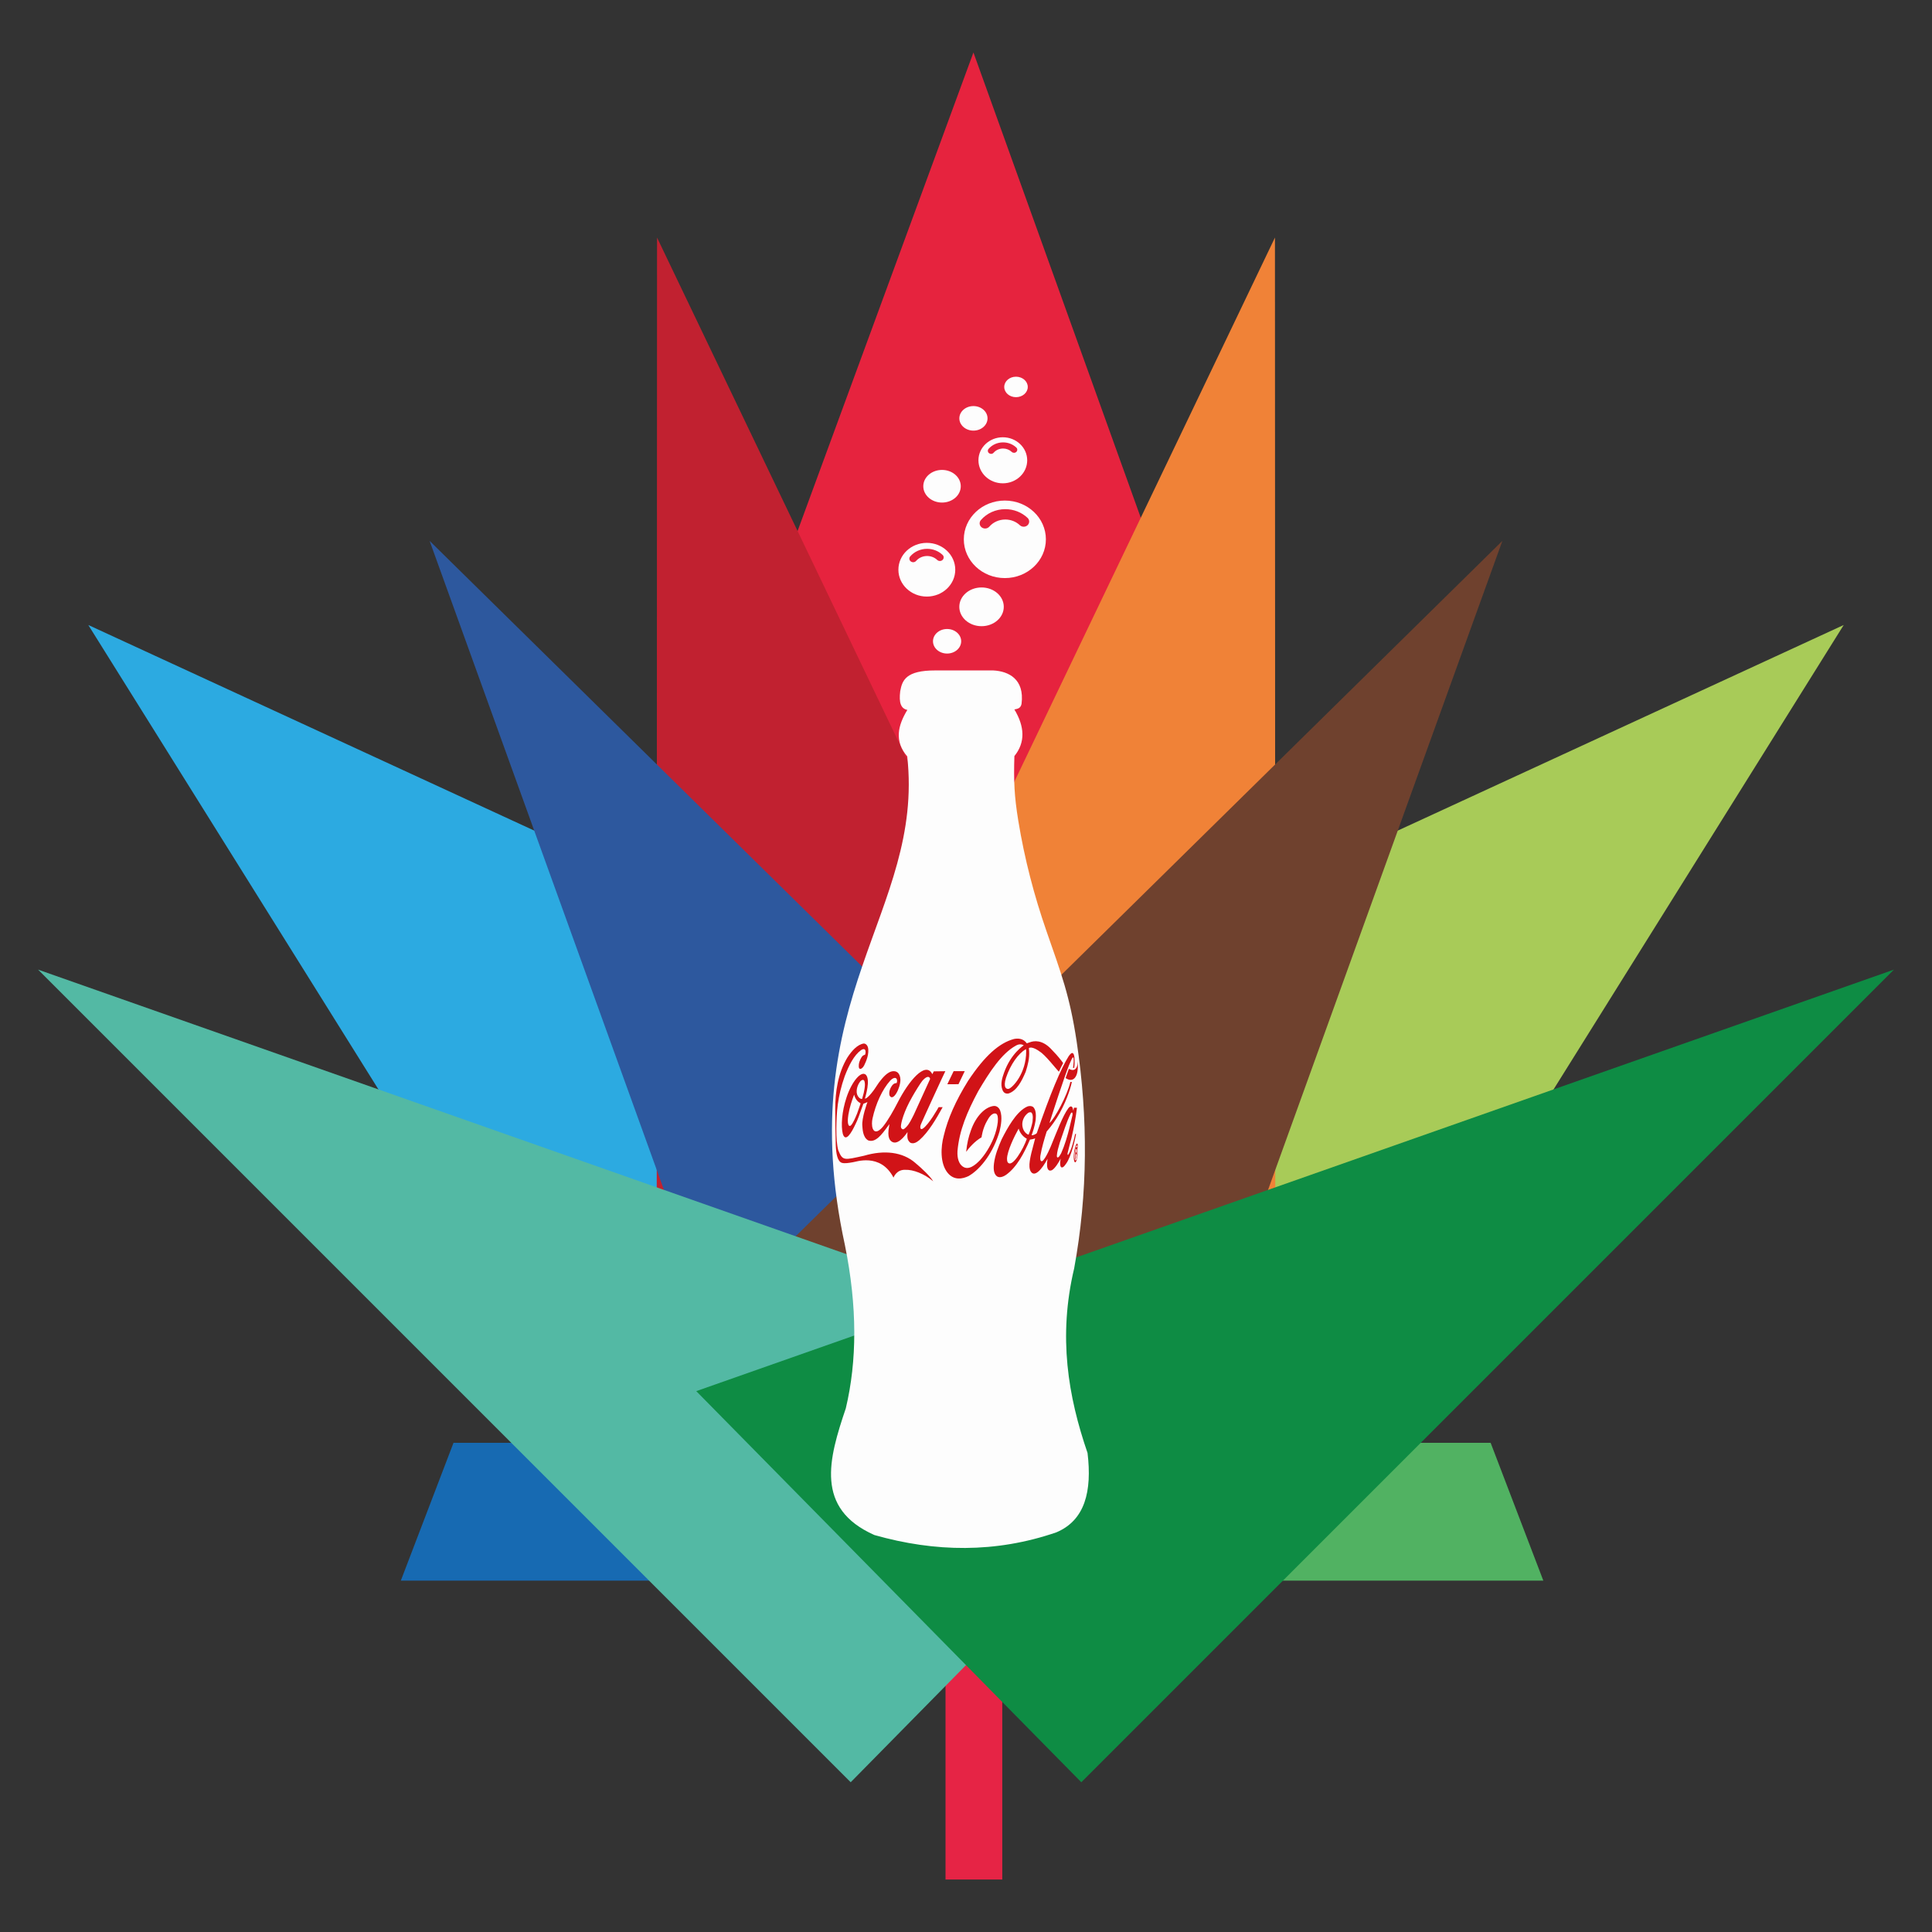 <?xml version="1.0" encoding="utf-8"?>
<!-- Generator: Adobe Illustrator 16.0.0, SVG Export Plug-In . SVG Version: 6.00 Build 0)  -->
<!DOCTYPE svg PUBLIC "-//W3C//DTD SVG 1.1//EN" "http://www.w3.org/Graphics/SVG/1.1/DTD/svg11.dtd">
<svg version="1.1" id="Layer_1" xmlns="http://www.w3.org/2000/svg" xmlns:xlink="http://www.w3.org/1999/xlink" x="0px" y="0px"
	 width="305px" height="305px" viewBox="0 0 305 305" enable-background="new 0 0 305 305" xml:space="preserve">
<rect x="0" y="0" width="305" height="305" fill="#333333" stroke="none"/>
<g>
	<g>
		<polygon fill="#E6233E" points="205.339,151.927 153.674,8.285 100.888,151.927 152.713,151.927 153.514,151.927 		"/>
		<g>
			<polygon fill="#A8CB58" points="115.587,179.572 196.629,249.817 291.062,98.666 			"/>
			<polygon fill="#2CAAE1" points="189.412,179.572 108.371,249.817 13.939,98.666 			"/>
			<polygon fill="#51B262" points="235.324,227.776 243.641,249.529 152.785,249.529 152.785,227.776 			"/>
			<polygon fill="#176AB2" points="71.594,227.776 63.278,249.529 154.135,249.529 154.135,227.776 			"/>
			<rect x="149.268" y="238.81" fill="#E62445" width="8.958" height="57.905"/>
			<polygon fill="#F08237" points="114.693,218.277 201.333,218.927 201.274,37.504 			"/>
			<polygon fill="#C12130" points="190.306,218.277 103.667,218.927 103.725,37.504 			"/>
			<polygon fill="#2D589E" points="210.693,225.97 129.433,256.029 67.823,85.387 			"/>
			<polygon fill="#6F412E" points="94.307,225.97 175.567,256.029 237.176,85.387 			"/>
			<polygon fill="#53B9A4" points="195.082,219.615 134.297,281.358 6.011,153.072 			"/>
			<polygon fill="#0E8C44" points="109.917,219.615 170.703,281.358 298.989,153.072 			"/>
		</g>
	</g>
	<g>
		<g>
			<g>
				<path fill-rule="evenodd" clip-rule="evenodd" fill="#FDFDFD" d="M133.385,196.564c1.976,9.749,1.919,18.278,0.14,25.769
					c-2.7,7.981-4.915,15.808,4.506,19.997c9.576,2.719,19.154,2.869,28.727-0.42c4.534-1.907,5.655-6.497,4.929-12.532
					c-3.07-8.929-4.674-18.347-2.11-29.151c2.169-11.802,2.205-23.733,0.397-35.77c-1.089-7.251-2.429-10.731-4.748-17.402
					c-1.976-5.676-3.491-11.494-4.469-17.48c-0.64-3.91-0.738-6.304-0.617-10.216c1.747-2.162,1.635-4.633,0-7.359
					c0.48-0.102,0.986-0.152,1.129-0.88c0.497-3.924-2.05-5.158-4.471-5.28c-3.055,0-6.104,0-9.155,0
					c-4.658-0.011-5.221,1.582-5.526,3.273c-0.23,1.808,0.098,2.759,1.125,2.958c-1.521,2.487-2.067,4.947-0.018,7.341
					C145.929,144.077,124.855,157.347,133.385,196.564z"/>
			</g>
			<g>
				<path fill-rule="evenodd" clip-rule="evenodd" fill="#FDFDFD" d="M158.633,79.022c-3.577,0-6.478,2.74-6.478,6.119
					s2.901,6.119,6.478,6.119c3.58,0,6.479-2.74,6.479-6.119S162.213,79.022,158.633,79.022z M162.221,82.913
					c-0.334,0.32-0.884,0.319-1.222,0.001c-0.614-0.58-1.431-0.899-2.299-0.899c-0.978,0-1.894,0.409-2.516,1.123
					c-0.17,0.197-0.417,0.298-0.668,0.298c-0.191,0-0.386-0.061-0.548-0.186c-0.368-0.286-0.421-0.8-0.117-1.149
					c0.949-1.092,2.353-1.719,3.849-1.719c1.33,0,2.578,0.489,3.521,1.377C162.559,82.078,162.559,82.595,162.221,82.913z"/>
				<path fill-rule="evenodd" clip-rule="evenodd" fill="#FDFDFD" d="M146.315,85.7c-2.479,0-4.488,1.898-4.488,4.24
					c0,2.341,2.01,4.24,4.488,4.24c2.479,0,4.489-1.899,4.489-4.24C150.805,87.598,148.795,85.7,146.315,85.7z M148.801,88.396
					c-0.232,0.221-0.611,0.221-0.847,0c-0.425-0.401-0.991-0.622-1.592-0.622c-0.677,0-1.312,0.283-1.742,0.778
					c-0.119,0.135-0.29,0.206-0.463,0.206c-0.133,0-0.267-0.042-0.38-0.128c-0.254-0.199-0.292-0.555-0.082-0.796
					c0.657-0.757,1.629-1.192,2.667-1.192c0.921,0,1.787,0.34,2.439,0.956C149.035,87.818,149.035,88.175,148.801,88.396z"/>
				<path fill-rule="evenodd" clip-rule="evenodd" fill="#FDFDFD" d="M158.313,69.03c-2.126,0-3.849,1.627-3.849,3.634
					c0,2.008,1.723,3.636,3.849,3.636s3.849-1.627,3.849-3.636C162.162,70.657,160.439,69.03,158.313,69.03z M160.443,71.34
					c-0.198,0.19-0.523,0.19-0.725,0.001c-0.365-0.345-0.851-0.535-1.366-0.535c-0.58,0-1.126,0.244-1.494,0.667
					c-0.101,0.118-0.248,0.178-0.396,0.178c-0.115,0-0.23-0.036-0.326-0.109c-0.22-0.171-0.251-0.476-0.07-0.683
					c0.564-0.649,1.398-1.021,2.286-1.021c0.79,0,1.534,0.29,2.091,0.818C160.646,70.845,160.646,71.151,160.443,71.34z"/>
				<path fill-rule="evenodd" clip-rule="evenodd" fill="#FDFDFD" d="M154.953,92.74c-1.938,0-3.509,1.37-3.509,3.058
					c0,1.687,1.572,3.057,3.509,3.057c1.939,0,3.511-1.37,3.511-3.057C158.464,94.109,156.893,92.74,154.953,92.74z"/>
				<path fill-rule="evenodd" clip-rule="evenodd" fill="#FDFDFD" d="M149.514,99.298c-1.228,0-2.224,0.868-2.224,1.938
					c0,1.069,0.997,1.938,2.224,1.938c1.229,0,2.225-0.868,2.225-1.938C151.739,100.166,150.743,99.298,149.514,99.298z"/>
				<path fill-rule="evenodd" clip-rule="evenodd" fill="#FDFDFD" d="M148.716,74.185c-1.634,0-2.958,1.153-2.958,2.577
					s1.324,2.577,2.958,2.577s2.958-1.153,2.958-2.577S150.35,74.185,148.716,74.185z"/>
				<path fill-rule="evenodd" clip-rule="evenodd" fill="#FDFDFD" d="M153.674,64.107c-1.228,0-2.224,0.867-2.224,1.938
					c0,1.069,0.997,1.936,2.224,1.936c1.229,0,2.226-0.867,2.226-1.936C155.899,64.975,154.903,64.107,153.674,64.107z"/>
				<path fill-rule="evenodd" clip-rule="evenodd" fill="#FDFDFD" d="M160.393,59.468c-1.024,0-1.856,0.724-1.856,1.618
					c0,0.893,0.832,1.616,1.856,1.616c1.026,0,1.858-0.723,1.858-1.616C162.251,60.192,161.419,59.468,160.393,59.468z"/>
			</g>
		</g>
		<g>
			<g>
				<g>
					<path fill-rule="evenodd" clip-rule="evenodd" fill="#D11317" d="M144.51,183.598c-2.021-1.766-4.947-2.078-8.101-1.146
						c-3.13,0.681-3.374,0.87-4.081-0.879c-0.22-0.833-0.289-1.918-0.299-3.445c0.042-2.475,0.161-4.958,1.333-8.255
						c0.667-1.721,1.455-3.295,2.581-4.1c0.879-0.545,0.733,0.565,0.609,0.742c-0.115,0.021-0.304,0.087-0.455,0.266
						c-0.127,0.169-0.468,0.697-0.521,1.33c-0.083,0.975,0.528,0.683,0.839,0.095c0.33-0.653,0.861-1.913,0.593-2.905
						c-0.118-0.348-0.348-0.552-0.642-0.564c-1.019,0.151-1.905,1.161-2.584,2.199c-1.529,2.527-1.915,5.476-1.928,8.115
						c-0.007,1.642,0.035,3.682,0.084,5.691c0.051,1.415,0.27,2.544,0.915,2.813c0.428,0.163,1.163,0.033,1.766-0.073
						c0.356-0.002,4.345-1.578,6.438,2.422c0.002,0.006,0.439-1.299,1.89-1.228c1.179-0.053,3.01,0.626,4.379,1.817
						C146.861,185.703,145.563,184.476,144.51,183.598L144.51,183.598z"/>
					<path fill-rule="evenodd" clip-rule="evenodd" fill="#D11317" d="M136.702,169.682c-0.739-0.718-2.227,1.044-3.058,3.551
						c-0.765,2.264-0.896,4.569-0.592,5.766c0.447,1.46,1.421-0.3,1.955-1.435c0.021-0.042,0.042-0.084,0.064-0.127
						c0.346-0.681,0.636-1.537,0.936-2.383c-0.002,0.001,0.279-0.771,0.294-0.809c0.176-0.056,0.39-0.146,0.643-0.266
						c-0.02,0.034-0.943,2.565-0.807,3.792c0.042,0.384,0.039,1.749,0.911,2.255c1.169,0.426,2.164-0.925,3.111-2.229
						c0,0,0.162-0.217,0.255-0.338c-0.022,0.131-0.05,0.308-0.05,0.308c-0.37,1.943,0.194,2.36,0.544,2.531
						c1.048,0.491,2.343-1.569,2.354-1.581c-0.024,0.669-0.116,1.22,0.438,1.677c0.52,0.257,1.042-0.077,1.445-0.412
						c1.447-1.266,2.67-3.383,3.668-5.194c-0.212,0-0.424,0-0.636,0.001c-0.009,0.02-1.561,2.821-2.532,3.403
						c-0.001,0.001-0.179,0.105-0.28,0.014c-0.131-0.141-0.082-0.448-0.006-0.649c-0.045,0.021,3.86-8.481,3.879-8.448
						c-0.612,0.006-1.222,0.014-1.827,0.024c0,0-0.205,0.419-0.221,0.447c-0.011-0.011-0.039-0.072-0.059-0.106
						c-1.092-1.901-3.661,1.143-5.417,4.574c-0.679,1.318-1.5,2.776-2.292,3.774c-0.01,0.012-1.153,1.504-1.638,0.364
						c-0.182-0.47-0.141-1.145-0.048-1.588c0.517-2.362,1.543-4.606,2.803-6.003c0.354-0.385,0.742-0.515,0.929-0.364
						c0.179,0.137,0.201,0.496,0.081,0.75c-0.295,0-0.531,0.13-0.724,0.399c-0.381,0.55-0.513,1.063-0.402,1.544
						c0.545,1.115,1.743-1.142,1.723-2.498c-0.009-0.486-0.192-0.934-0.474-1.139c-0.415-0.315-1.052-0.185-1.459,0.107
						c-0.548,0.314-1.395,1.335-1.864,2.106c-0.607,0.973-1.538,2.034-1.799,1.925C136.637,173.049,137.446,170.505,136.702,169.682
						L136.702,169.682z M144.023,173.133c0.337-0.613,1.356-2.263,1.609-2.541c0.841-0.938,1.176-0.538,1.2-0.25
						c-0.803,1.767-1.735,3.821-2.571,5.63c0.001-0.009-0.262,0.515-0.261,0.514c-0.366,0.731-0.729,1.354-1.312,1.768
						c-0.084,0.035-0.221,0.042-0.314-0.052c-0.112-0.099-0.157-0.261-0.147-0.431C142.26,177.219,142.644,175.538,144.023,173.133
						L144.023,173.133z M135.832,174.27c0,0-0.012,0.054-0.017,0.074c-0.175,0.484-0.342,0.962-0.502,1.434
						c-0.291,0.699-0.629,1.549-1.014,1.919c-0.117,0.063-0.271,0.097-0.352-0.114c-0.171-0.432-0.098-0.996-0.036-1.458
						c0.008-0.056,0.016-0.11,0.023-0.166c0.186-1.125,0.523-2.146,0.896-3.125c0.004-0.006,0.014-0.017,0.019-0.017
						c0,0.01,0.002,0.01,0.002,0.02c0.205,0.784,0.643,1.152,0.996,1.325c0.003,0,0.005,0.004,0.005,0.014
						C135.852,174.195,135.846,174.219,135.832,174.27L135.832,174.27z M136.354,172.54c-0.004,0.016-0.254,0.926-0.252,0.925
						c-0.035,0.052-0.087,0.027-0.147,0.005c-0.034-0.009-0.068-0.017-0.103-0.025c-0.322-0.158-0.542-0.506-0.604-0.931
						c-0.08-0.821,0.34-1.509,0.536-1.768c0.182-0.229,0.472-0.37,0.634-0.171c0.098,0.192,0.129,0.446,0.121,0.732
						C136.529,171.692,136.443,172.133,136.354,172.54L136.354,172.54z"/>
					<path fill-rule="evenodd" clip-rule="evenodd" fill="#D11317" d="M157.898,175.338c-0.166-0.47-0.568-0.778-1.004-0.744
						c-1.416,0.156-2.847,1.669-3.605,3.822c-0.397,1.104-0.617,2.01-0.765,3.42c0.454-0.635,1.387-1.696,2.431-2.291
						c0,0.002,0.153-1.374,0.877-2.615c0.271-0.514,0.816-1.337,1.411-1.117c0.521,0.22,0.333,2.067-0.385,3.854
						c-0.533,1.315-1.349,2.618-2.169,3.506c-0.724,0.751-1.788,1.643-2.711,0.978c-0.587-0.41-0.889-1.28-0.822-2.43
						c0.277-3.268,1.537-6.218,3.276-9.463c1.784-3.022,3.667-5.932,5.925-7.177c0.459-0.264,0.885-0.286,1.26-0.061
						c0.018-0.002-2.023,1.263-3.105,4.306c-0.268,0.769-0.652,1.828-0.234,2.79c0.215,0.5,0.587,0.547,0.883,0.525
						c1.36-0.397,2.159-2.021,2.76-3.433c0.344-1.083,0.618-2.124,0.547-3.284c-0.008-0.141-0.026-0.33-0.044-0.469
						c0.553-0.337,1.694,0.535,1.688,0.533c0.906,0.532,2.607,2.762,3.05,3.202c0.207-0.44,0.516-1.074,0.676-1.369
						c-0.098-0.134-0.198-0.268-0.301-0.402c-0.489-0.637-1.063-1.27-1.677-1.895c-1.396-1.407-2.641-1.221-3.275-0.983
						c-0.252,0.085-0.487,0.167-0.487,0.167c-0.549-0.785-1.392-0.816-2.031-0.682c-2.276,0.609-4.58,2.594-7.239,6.607
						c-1.954,3.146-3.204,5.966-3.834,8.643c-0.493,1.812-0.602,4.398,0.604,5.872c1.025,1.251,2.355,0.971,3.31,0.516
						c2.06-1.197,3.955-3.894,4.889-7.051C158.023,177.675,158.269,176.351,157.898,175.338L157.898,175.338z M162.001,165.987
						c0.001,3.504-2.169,5.734-2.752,5.901c-0.342,0.088-0.934-0.139-0.436-1.738c0.73-2.151,1.939-3.819,3.144-4.534
						C161.998,165.765,162.001,165.86,162.001,165.987L162.001,165.987z"/>
					<path fill-rule="evenodd" clip-rule="evenodd" fill="#D11317" d="M169.986,168.443c-0.197,0.408-0.543,0.68-1.246,0.286
						c-0.163,0.449-0.341,0.935-0.516,1.46c1.193,0.805,1.759-0.228,1.868-1.045c0.136-0.851,0.054-1.915,0.066-1.919
						C170.148,167.226,170.216,167.935,169.986,168.443L169.986,168.443z"/>
					<path fill-rule="evenodd" clip-rule="evenodd" fill="#D11317" d="M152.299,169.104c-0.583-0.004-1.167-0.005-1.751-0.003
						c-0.33,0.682-0.663,1.37-0.995,2.063c0.585-0.003,1.173-0.004,1.76-0.003C151.644,170.469,151.973,169.782,152.299,169.104
						L152.299,169.104z"/>
					<path fill-rule="evenodd" clip-rule="evenodd" fill="#D11317" d="M168.677,182.232c-0.089,0.157-0.197,0.094-0.135-0.208
						c0.171-0.774,0.624-2.392,0.613-2.386c0.399-1.671,0.684-3.274,0.86-4.758c-0.122-0.003-0.281-0.005-0.475-0.007
						c-0.027,0.154-0.089,0.476-0.089,0.476c-0.027-0.135-0.115-0.445-0.153-0.517c-0.16-0.284-0.427-0.156-0.632,0.109
						c-0.888,1.183-1.848,3.776-2.701,5.841c0.013-0.002-0.929,2.29-1.446,2.525c-0.386,0.104-0.302-0.677-0.274-0.865
						c0.226-1.327,0.626-2.641,0.994-3.816c0.708-0.804,1.448-1.825,2.032-2.879c1.291-2.306,1.866-4.479,1.937-4.95
						c0,0-0.101,0.028-0.236,0.007c-0.455,2.069-2.487,5.836-3.297,6.482c0.402-1.312,2.313-7.193,3.092-9.135
						c0.046-0.105,0.091-0.21,0.135-0.312c0.205-0.478,0.378-0.924,0.521-0.916c0.015,0.006,0.035,0.023,0.06,0.147
						c0.038,0.429,0.008,0.711-0.029,1.043c-0.018,0.162-0.036,0.326-0.056,0.491c0.001,0,0.122-0.011,0.188-0.044
						c0.056-0.476,0.104-0.986,0.024-1.692c-0.027-0.227-0.087-0.431-0.158-0.521c-0.23-0.293-0.482,0.046-0.72,0.36
						c-0.003,0.004-0.006,0.007-0.009,0.01c-1.198,1.878-2.925,5.951-5.05,12.179c-0.148,0.171-0.716,0.397-0.813,0.307
						c0.218-0.605,0.488-1.418,0.624-2.29c0.023-0.248,0.045-0.505,0.047-0.755c0.003-0.533-0.081-1.035-0.414-1.388
						c-0.386-0.283-0.886-0.155-1.229,0.062c-1.53,0.879-2.812,3.16-3.758,5.027c-0.512,1.179-1.038,2.442-1.213,3.827
						c-0.128,1.083,0.044,1.743,0.521,2.051c0.488,0.279,1.124-0.088,1.374-0.26c1.699-1.189,2.891-3.474,3.781-5.568
						c0.029-0.007,0.483-0.054,0.813-0.197c0.003-0.001,0.006-0.001,0.011,0.004c-0.02,0.093-0.216,0.837-0.217,0.837
						c-0.591,2.173-0.92,3.611-0.491,4.356c0.604,1.042,1.774-0.298,2.665-1.975c-0.295,1.88,0.286,2.016,0.731,1.78
						c0.519-0.335,1.095-1.321,1.341-1.812c-0.109,0.534-0.159,1.433,0.209,1.395c0.245,0.001,0.444-0.306,0.657-0.6
						c0.807-1.093,1.468-3.984,1.562-4.719c-0.047,0.022-0.098,0.045-0.151,0.067C169.514,180.051,169.174,181.448,168.677,182.232
						L168.677,182.232z M159.075,183.475c-0.082-0.159-0.101-0.353-0.101-0.547c0.032-1.209,1.122-3.483,1.835-4.753
						c0.004,0,0.004,0,0.004,0c0.278,0.921,0.916,1.396,1.29,1.604C161.603,181.28,159.777,184.504,159.075,183.475L159.075,183.475
						z M162.388,179.118c-0.045,0.046-0.834-0.286-0.983-1.332c-0.12-0.899,0.338-1.619,0.765-1.979
						c0.185-0.202,0.458-0.273,0.654-0.177c0.178,0.176,0.224,0.486,0.221,0.826c-0.002,0.204-0.02,0.419-0.042,0.612
						c0,0.001-0.002,0.038-0.002,0.041C162.86,177.812,162.649,178.498,162.388,179.118L162.388,179.118z M167.527,182.051
						c-0.035,0.062-0.071,0.124-0.108,0.186c-0.156,0.268-0.323,0.555-0.502,0.472c-0.048-0.022-0.076-0.136-0.078-0.228
						c0.038-0.68,0.248-1.351,0.439-1.997c0.018-0.057,0.034-0.112,0.052-0.169c0.527-1.521,1.083-3.283,1.657-4.439
						c0.095-0.177,0.194-0.322,0.291-0.215c0.021,0.058,0.046,0.156,0.045,0.254c-0.001,0.034-0.011,0.115-0.016,0.146
						c-0.145,0.635-0.302,1.314-0.471,1.983C168.505,179.356,168.101,180.763,167.527,182.051L167.527,182.051z"/>
					<g>
						<g>
							<path fill="#D11317" d="M170.024,182.047c-0.002-0.055-0.009-0.088-0.022-0.106c0.02-0.054,0.034-0.129,0.046-0.223
								c0.011-0.092,0.018-0.184,0.022-0.271c0.003-0.071,0.005-0.131-0.004-0.315c-0.004-0.052-0.012-0.082-0.022-0.098
								c-0.011-0.014-0.026-0.013-0.05,0.011c-0.057,0.057-0.123,0.112-0.198,0.167c-0.034,0.635-0.073,1.265-0.117,1.888
								c0.033-0.028,0.064-0.058,0.095-0.086c0.016-0.242,0.032-0.485,0.047-0.73c0.031-0.028,0.061-0.057,0.088-0.086
								c0.023-0.024,0.037-0.023,0.043,0.005c0.005,0.031,0.005,0.105-0.002,0.222c-0.003,0.057-0.006,0.113-0.01,0.17
								c-0.005,0.086-0.011,0.171-0.017,0.257c0.024-0.033,0.047-0.065,0.068-0.099c0-0.023,0.016-0.23,0.027-0.437
								C170.025,182.189,170.027,182.1,170.024,182.047z M169.973,181.811c-0.009,0.027-0.021,0.053-0.039,0.071
								c-0.029,0.031-0.061,0.062-0.095,0.091c0.01-0.168,0.02-0.338,0.028-0.507c0.034-0.028,0.065-0.058,0.095-0.087
								c0.017-0.017,0.026-0.013,0.034-0.003c0.012,0.026,0.014,0.093,0.008,0.206C169.999,181.685,169.989,181.762,169.973,181.811
								z"/>
						</g>
						<path fill="#D11317" d="M169.824,183.442c-0.187,0.216-0.363-0.287-0.305-1.126c0.055-0.838,0.309-1.636,0.471-1.773
							c0.164-0.139,0.187,0.364,0.156,1.124C170.114,182.428,170.015,183.227,169.824,183.442z M169.976,180.845
							c-0.13,0.117-0.319,0.748-0.361,1.409c-0.045,0.66,0.084,1.062,0.23,0.895c0.148-0.166,0.241-0.8,0.269-1.412
							C170.141,181.127,170.107,180.728,169.976,180.845z"/>
					</g>
				</g>
			</g>
		</g>
	</g>
</g>
</svg>
